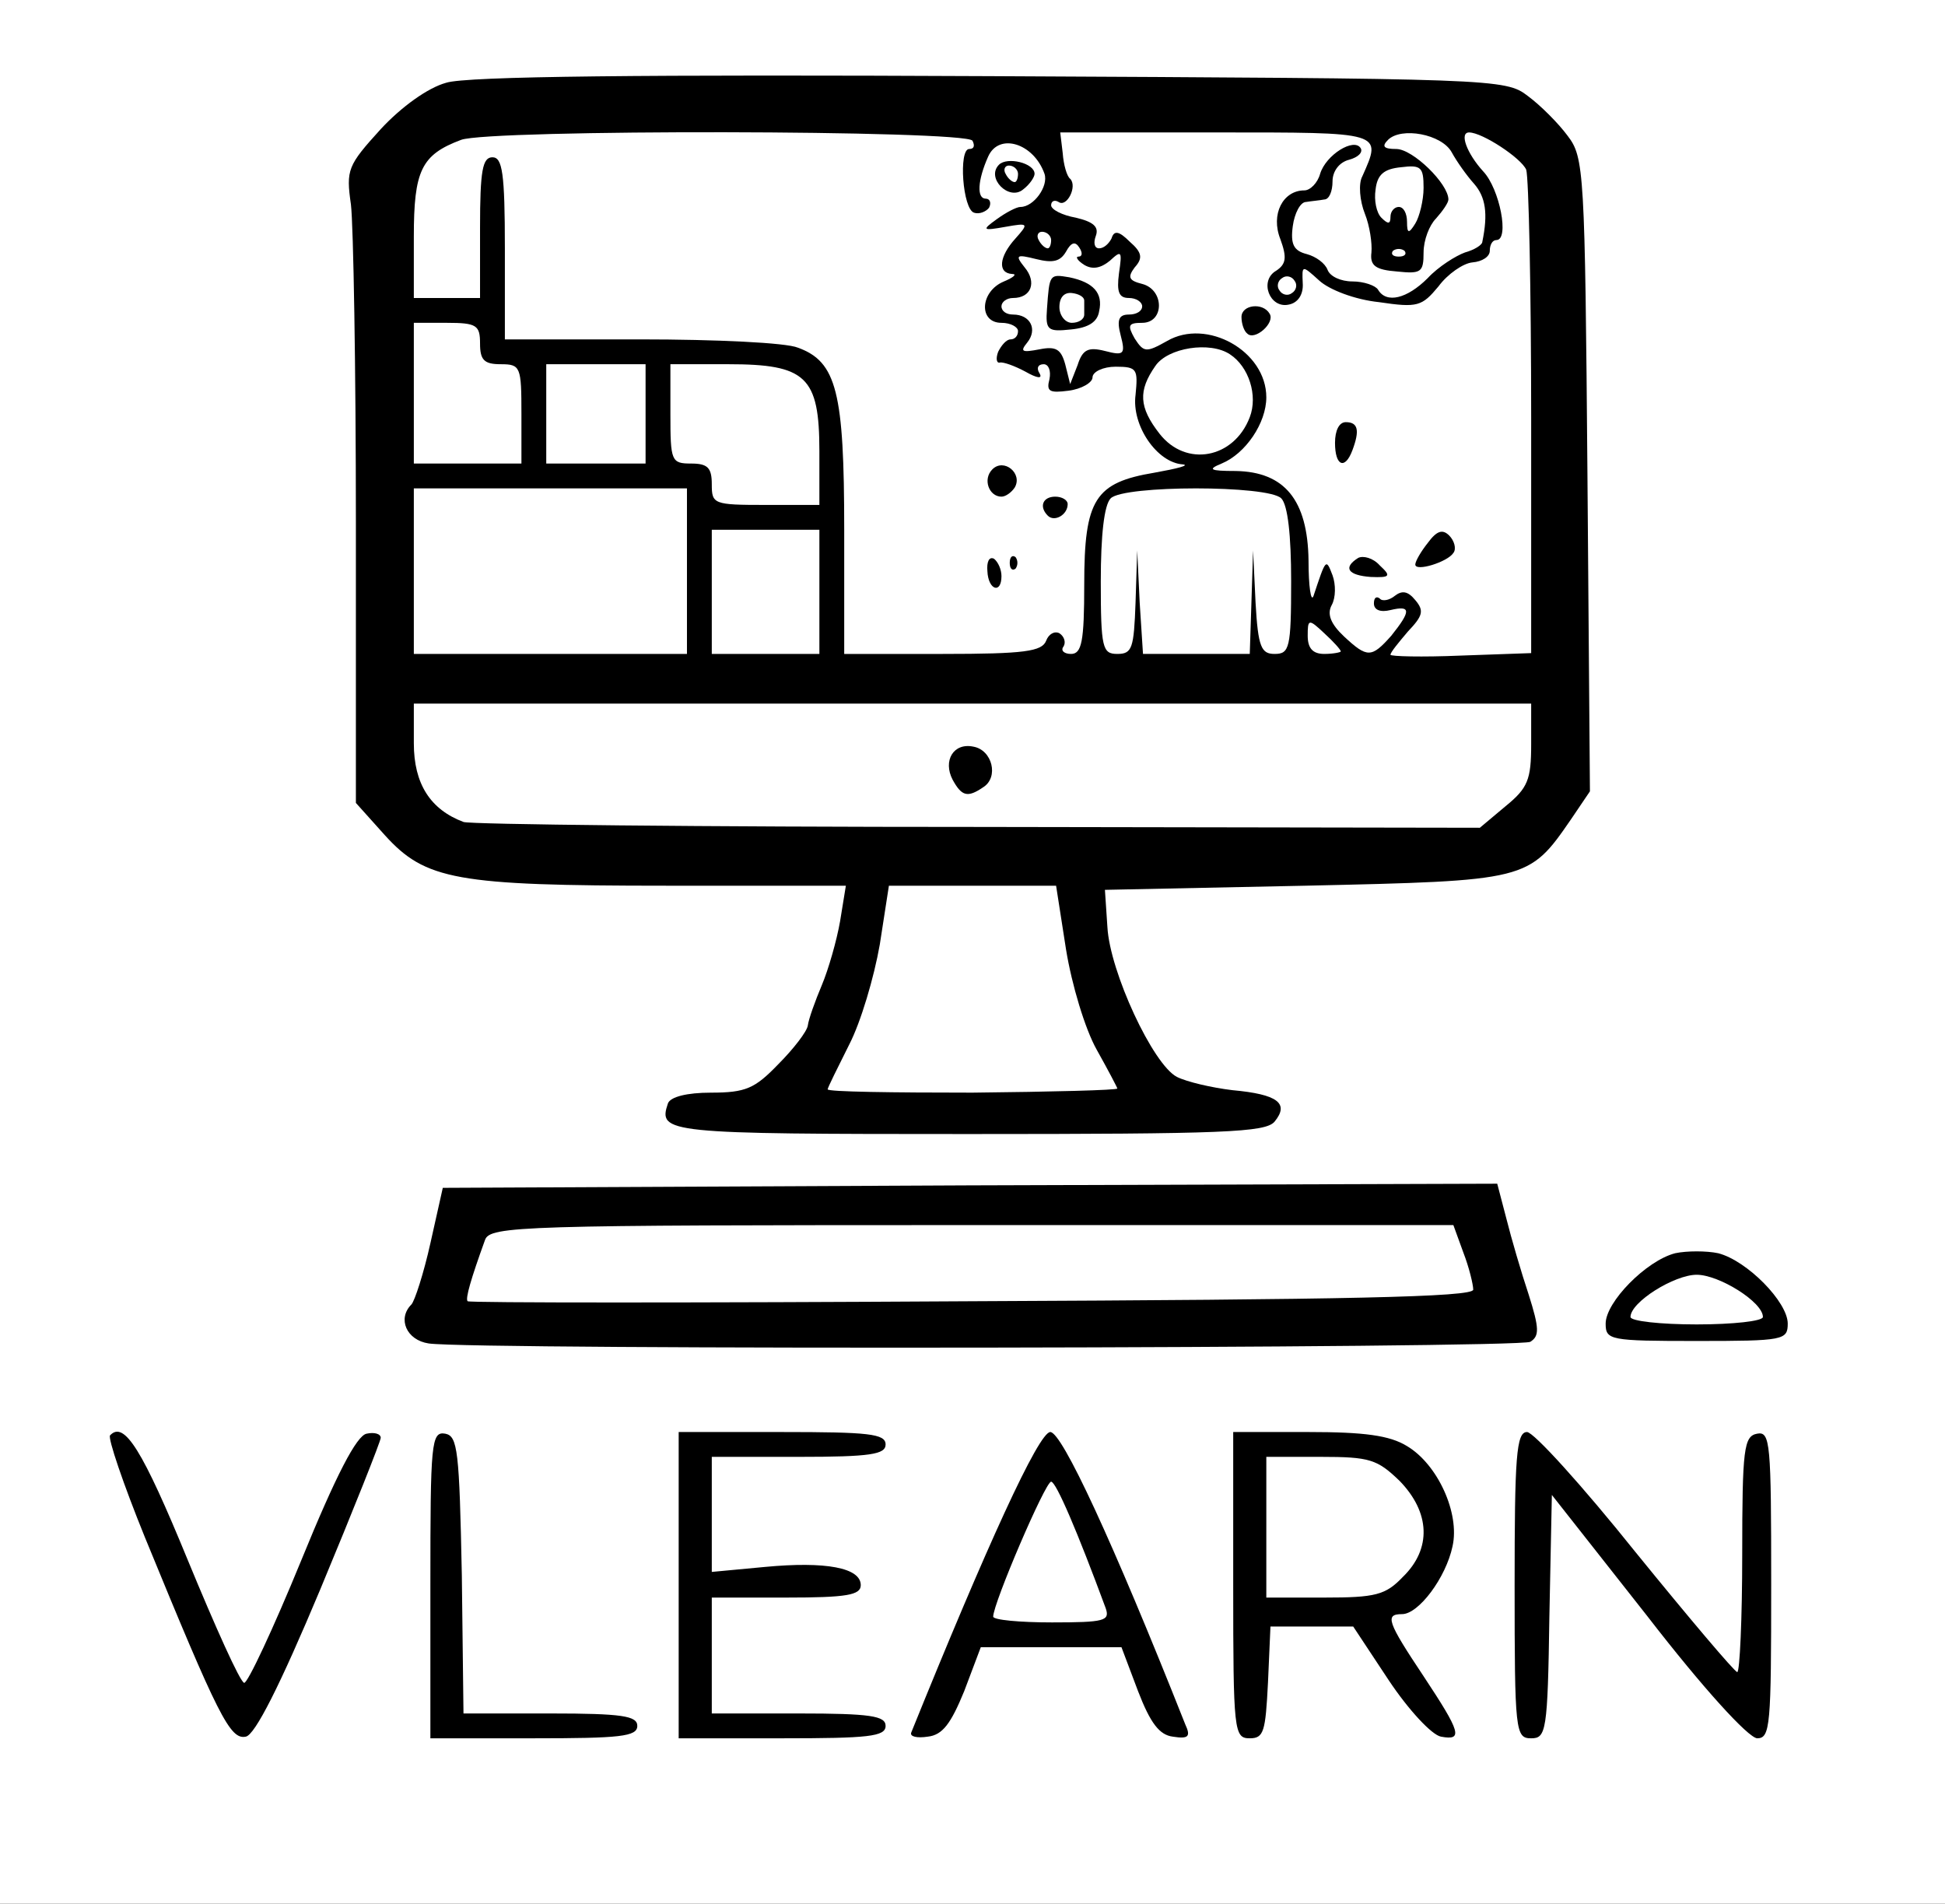 <!DOCTYPE svg PUBLIC "-//W3C//DTD SVG 20010904//EN" "http://www.w3.org/TR/2001/REC-SVG-20010904/DTD/svg10.dtd">
<svg version="1.0" xmlns="http://www.w3.org/2000/svg" viewBox="0 0 2350 2300" preserveAspectRatio="xMidYMid meet">
<rect x="0" y="0" width="2350" height="2300" fill="#808080" stroke="none"/>
<g id="layer101" fill="#000000" stroke="none">
 <path d="M0 1150 l0 -1150 1175 0 1175 0 0 1150 0 1150 -1175 0 -1175 0 0 -1150z"/>
 </g>
<g id="layer102" fill="#000000" stroke="none">
 <path d="M0 1150 l0 -1150 1175 0 1175 0 0 1150 0 1150 -1175 0 -1175 0 0 -1150z m379 774 c67 -161 78 -195 54 -181 -5 3 -36 74 -69 156 -32 83 -63 151 -69 151 -5 -1 -37 -69 -71 -153 -38 -97 -66 -153 -76 -155 -12 -2 4 45 60 177 41 100 80 181 86 181 6 0 44 -79 85 -176z m381 161 c0 -12 -18 -15 -105 -15 l-105 0 0 -165 c0 -140 -2 -165 -15 -165 -13 0 -15 26 -15 173 0 96 3 177 7 180 3 4 57 7 120 7 94 0 113 -3 113 -15z m303 0 c1 -6 -39 -11 -103 -13 l-105 -3 3 -69 4 -70 81 -1 c45 -1 86 -1 90 0 4 1 3 -8 -3 -20 -11 -19 -19 -21 -93 -18 l-82 4 -3 -67 -3 -68 106 0 c63 0 105 -4 105 -10 0 -6 -45 -10 -114 -10 l-113 0 -7 61 c-8 79 -8 193 0 253 l7 47 113 -3 c65 -2 115 -7 117 -13z m94 -45 l26 -60 88 0 87 0 18 51 c17 47 39 77 49 67 4 -4 -123 -321 -139 -347 -17 -26 -34 -5 -73 92 -23 56 -56 135 -73 176 -34 83 -34 81 -19 81 6 0 22 -27 36 -60z m363 -10 l0 -70 63 0 62 0 43 70 c24 39 47 70 53 70 16 0 10 -15 -32 -81 -30 -46 -38 -64 -28 -68 8 -2 26 -17 41 -32 44 -43 36 -119 -16 -161 -16 -14 -41 -18 -113 -18 l-93 0 0 180 c0 113 4 180 10 180 6 0 10 -30 10 -70z m340 -74 c0 -80 4 -147 9 -151 5 -3 62 61 126 142 64 82 122 148 128 148 9 0 13 -50 15 -177 2 -153 0 -178 -13 -178 -12 0 -15 25 -17 153 l-3 152 -120 -149 c-66 -82 -126 -151 -132 -154 -10 -3 -13 37 -13 177 0 114 4 181 10 181 6 0 10 -55 10 -144z m-9 -358 c-5 -13 -9 -27 -9 -33 -3 -28 -26 -112 -35 -122 -7 -10 -147 -13 -637 -13 l-627 0 -16 51 c-10 28 -17 60 -17 70 0 10 -4 21 -10 24 -5 3 -10 15 -10 26 0 19 14 19 685 19 l685 0 -9 -22z m301 -3 c-2 -11 -16 -32 -33 -47 -34 -32 -91 -38 -127 -12 -25 18 -54 68 -45 78 4 4 52 5 107 4 95 -3 101 -4 98 -23z m-617 -238 c28 -21 9 -37 -45 -37 -41 0 -53 -5 -79 -31 -44 -44 -72 -110 -77 -181 l-2 -37 231 -4 c128 -2 239 -5 247 -8 9 -2 30 -15 48 -28 62 -44 62 -44 62 -433 0 -223 -4 -368 -11 -393 -13 -48 -50 -90 -93 -105 -34 -12 -1259 -6 -1293 7 -10 3 -35 23 -55 44 l-38 37 0 376 c0 403 2 418 51 463 40 36 96 44 311 43 112 0 209 -1 216 0 9 0 12 12 9 40 -2 22 -6 42 -10 46 -3 3 -3 12 0 20 3 8 0 14 -7 14 -6 0 -8 5 -5 10 3 6 2 10 -4 10 -6 0 -7 7 -4 17 4 11 3 14 -5 9 -7 -4 -10 -2 -6 7 3 8 -11 27 -32 45 -29 25 -46 32 -81 32 -46 0 -70 23 -42 41 8 5 167 9 355 9 270 0 344 -3 359 -13z"/>
 <path d="M1190 1955 c0 -6 71 -179 75 -183 5 -6 32 50 59 122 l25 66 -79 0 c-44 0 -80 -2 -80 -5z"/>
 <path d="M1527 1933 c-4 -3 -7 -44 -7 -90 l0 -83 74 0 c81 0 118 18 130 65 9 36 -18 93 -49 105 -30 11 -138 14 -148 3z"/>
 <path d="M565 1572 c-7 -7 6 -57 16 -60 5 -2 9 -10 9 -18 0 -11 91 -14 582 -16 546 -3 581 -2 586 15 2 9 8 17 11 17 4 0 8 6 9 13 0 6 3 21 7 32 6 20 1 20 -605 20 -337 0 -613 -2 -615 -3z"/>
 <path d="M1970 1585 c0 -22 48 -49 86 -49 34 0 74 27 74 51 0 10 -20 13 -80 13 -64 0 -80 -3 -80 -15z"/>
 <path d="M996 1312 c-3 -5 3 -18 12 -28 10 -10 19 -23 20 -29 2 -5 12 -39 22 -74 11 -35 20 -74 20 -87 0 -24 1 -24 105 -24 93 0 105 2 106 18 0 9 2 26 5 37 2 11 6 38 9 60 3 21 9 42 13 45 4 3 8 12 10 20 2 8 12 24 23 36 10 11 19 23 19 27 0 10 -358 9 -364 -1z"/>
 <path d="M521 965 c-30 -35 -40 -76 -23 -102 6 -10 160 -13 680 -15 l672 -3 0 52 c0 45 -4 54 -31 77 l-31 26 -618 0 -618 0 -31 -35z m677 -36 c4 -19 -27 -34 -41 -20 -14 14 0 43 20 39 10 -2 19 -10 21 -19z"/>
 <path d="M519 790 c-21 -5 -22 -10 -20 -100 1 -52 6 -98 10 -103 4 -4 79 -6 167 -5 l159 3 0 105 0 105 -147 0 c-81 0 -157 -2 -169 -5z"/>
 <path d="M860 720 l0 -80 70 0 71 0 -3 78 -3 77 -67 3 -68 3 0 -81z"/>
 <path d="M1018 794 c-5 -4 -8 -78 -8 -165 0 -216 15 -203 -222 -209 l-183 -5 -6 -115 -5 -115 -2 93 -2 92 -27 0 c-67 0 -68 -3 -63 -91 5 -80 7 -83 53 -110 26 -15 687 -10 687 5 0 6 5 4 10 -4 8 -12 10 -12 10 5 1 18 1 19 11 2 9 -15 30 -17 199 -17 141 0 190 3 190 12 0 9 3 9 12 0 16 -16 75 -15 81 1 4 9 8 9 15 -1 13 -20 70 11 82 44 10 26 14 524 4 559 -5 18 -12 20 -92 18 -48 -2 -112 -2 -142 -2 -93 1 -283 0 -312 -1 -16 0 -28 -6 -28 -13 0 -8 -4 -7 -9 2 -7 11 -39 16 -128 19 -65 2 -121 1 -125 -4z m579 -61 c-4 -3 -7 0 -7 7 0 7 3 10 7 7 3 -4 3 -10 0 -14z m77 -417 c-4 -10 3 -16 23 -19 27 -4 27 -4 -4 -6 -31 -1 -44 15 -26 32 10 11 13 8 7 -7z m-427 -13 c-4 -3 -10 -3 -14 0 -3 4 0 7 7 7 7 0 10 -3 7 -7z m110 -10 c-4 -3 -10 -3 -14 0 -3 4 0 7 7 7 7 0 10 -3 7 -7z m-69 -11 c6 6 12 6 17 -3 5 -7 4 -10 -3 -5 -6 3 -13 2 -17 -3 -3 -6 -12 -8 -20 -4 -8 3 -15 0 -15 -6 0 -6 -4 -11 -8 -11 -4 0 -8 9 -8 19 0 15 4 17 22 11 13 -5 26 -4 32 2z m-101 -29 c-4 -3 -10 -3 -14 0 -3 4 0 7 7 7 7 0 10 -3 7 -7z m560 -20 c-4 -3 -7 0 -7 7 0 7 3 10 7 7 3 -4 3 -10 0 -14z m-140 -10 c-4 -3 -7 0 -7 7 0 7 3 10 7 7 3 -4 3 -10 0 -14z m44 -6 c-10 -9 -11 -8 -5 6 3 10 9 15 12 12 3 -3 0 -11 -7 -18z m76 6 c-4 -3 -7 0 -7 7 0 7 3 10 7 7 3 -4 3 -10 0 -14z m-482 -13 c3 -5 4 -10 1 -10 -3 0 -8 5 -11 10 -3 6 -4 10 -1 10 3 0 8 -4 11 -10z"/>
 <path d="M860 596 c0 -19 -6 -25 -27 -28 -27 -3 -28 -5 -28 -68 l0 -65 59 -3 c70 -4 114 12 127 45 5 13 9 51 9 84 l0 59 -70 0 c-67 0 -70 -1 -70 -24z"/>
 <path d="M497 483 c-4 -48 -5 -88 -4 -89 1 -1 22 -4 47 -5 40 -3 45 -1 48 18 2 14 12 23 25 25 20 3 22 10 25 71 l3 67 -69 0 -69 0 -6 -87z"/>
 <path d="M654 556 c-3 -7 -4 -38 -2 -67 l3 -54 68 -3 67 -3 0 71 0 70 -65 0 c-46 0 -67 -4 -71 -14z"/>
 </g>
<g id="layer103" fill="#FFFFFF" stroke="none">
 <path d="M0 1150 l0 -1150 1175 0 1175 0 0 1150 0 1150 -1175 0 -1175 0 0 -1150z m387 770 c40 -96 73 -179 73 -183 0 -5 -8 -7 -17 -5 -12 2 -37 50 -79 153 -34 83 -65 149 -69 148 -5 -1 -35 -68 -68 -148 -55 -134 -77 -169 -94 -151 -3 3 16 59 42 123 89 217 103 245 122 241 11 -2 41 -61 90 -178z m383 165 c0 -12 -18 -15 -105 -15 l-105 0 -2 -167 c-3 -151 -5 -168 -20 -171 -17 -3 -18 11 -18 182 l0 186 125 0 c104 0 125 -2 125 -15z m300 0 c0 -12 -18 -15 -105 -15 l-105 0 0 -70 0 -70 90 0 c73 0 90 -3 90 -15 0 -21 -42 -29 -116 -22 l-64 6 0 -69 0 -70 105 0 c87 0 105 -3 105 -15 0 -13 -21 -15 -125 -15 l-125 0 0 185 0 185 125 0 c104 0 125 -2 125 -15z m95 -42 l20 -53 85 0 85 0 20 53 c15 39 26 53 42 55 19 3 22 0 15 -15 -88 -222 -149 -353 -163 -353 -14 0 -77 138 -168 363 -2 5 7 7 20 5 18 -2 28 -16 44 -55z m367 -10 l3 -68 50 0 50 0 43 65 c24 36 52 66 63 68 27 5 24 -5 -21 -73 -44 -66 -47 -75 -26 -75 20 0 53 -44 61 -82 9 -40 -18 -99 -55 -121 -21 -13 -52 -17 -119 -17 l-91 0 0 185 c0 177 1 185 20 185 17 0 19 -8 22 -67z m340 -80 l3 -147 115 146 c68 88 122 147 133 148 16 0 17 -15 17 -186 0 -171 -1 -185 -17 -182 -16 3 -18 18 -18 146 0 78 -3 142 -6 142 -3 0 -58 -65 -123 -145 -64 -80 -123 -145 -131 -145 -13 0 -15 30 -15 185 0 177 1 185 20 185 18 0 20 -8 22 -147z m-23 -332 c11 -7 11 -16 -2 -57 -9 -27 -21 -68 -27 -92 l-11 -42 -637 2 -637 3 -15 67 c-8 36 -19 70 -23 74 -17 17 -6 43 21 47 55 8 1317 6 1331 -2z m311 -22 c0 -26 -49 -76 -84 -85 -14 -3 -38 -3 -52 0 -35 9 -84 59 -84 85 0 20 5 21 110 21 105 0 110 -1 110 -21z m-620 -244 c18 -22 4 -33 -51 -38 -25 -3 -55 -10 -67 -16 -29 -15 -81 -127 -84 -181 l-3 -45 242 -5 c269 -6 270 -6 321 -80 l23 -34 -3 -382 c-3 -368 -4 -384 -24 -410 -11 -15 -33 -37 -48 -48 -27 -21 -39 -21 -649 -24 -415 -2 -634 0 -658 8 -22 6 -54 29 -79 56 -40 44 -42 49 -36 91 3 25 6 198 6 384 l0 339 35 39 c49 54 86 61 340 61 l217 0 -7 43 c-4 23 -14 58 -22 77 -8 19 -16 41 -17 49 -1 7 -17 28 -36 47 -28 29 -39 34 -81 34 -29 0 -49 5 -52 13 -12 36 -4 37 363 37 310 0 359 -2 370 -15z"/>
 <path d="M1200 1953 c0 -16 63 -163 70 -163 6 0 32 61 66 153 5 15 -1 17 -65 17 -39 0 -71 -3 -71 -7z"/>
 <path d="M1530 1845 l0 -85 66 0 c59 0 68 3 95 29 37 38 39 82 4 116 -21 22 -33 25 -95 25 l-70 0 0 -85z"/>
 <path d="M565 1572 c-3 -3 4 -27 21 -74 6 -17 43 -18 588 -18 l582 0 12 33 c7 18 12 39 12 45 0 9 -153 12 -606 14 -333 2 -607 2 -609 0z"/>
 <path d="M1970 1591 c0 -18 53 -51 80 -51 27 0 80 33 80 51 0 5 -36 9 -80 9 -44 0 -80 -4 -80 -9z"/>
 <path d="M1000 1316 c0 -2 12 -26 26 -54 14 -27 30 -81 37 -121 l11 -71 101 0 101 0 12 77 c7 43 23 96 37 121 14 25 25 46 25 47 0 2 -79 4 -175 5 -96 0 -175 -1 -175 -4z"/>
 <path d="M560 993 c-40 -15 -60 -46 -60 -95 l0 -48 675 0 675 0 0 49 c0 43 -4 53 -31 75 l-31 26 -606 -1 c-334 0 -614 -3 -622 -6z m628 -42 c19 -12 11 -45 -12 -49 -24 -5 -37 17 -25 40 11 20 18 22 37 9z"/>
 <path d="M1680 791 c0 -3 10 -15 21 -28 18 -19 20 -25 9 -38 -9 -11 -16 -12 -25 -5 -6 5 -15 7 -18 3 -4 -3 -7 -1 -7 6 0 8 8 11 20 8 25 -6 25 1 1 31 -24 27 -29 27 -57 1 -16 -15 -21 -27 -15 -38 5 -9 5 -25 1 -36 -8 -21 -8 -20 -23 25 -3 8 -6 -11 -6 -43 -1 -73 -29 -107 -88 -108 -32 0 -34 -2 -17 -9 29 -12 54 -49 54 -80 0 -56 -72 -96 -120 -68 -25 14 -28 14 -39 -3 -9 -16 -8 -19 9 -19 27 0 27 -40 0 -47 -16 -4 -18 -8 -9 -20 10 -11 9 -18 -6 -31 -13 -13 -19 -14 -22 -4 -3 6 -9 12 -15 12 -6 0 -7 -7 -4 -15 4 -11 -3 -17 -24 -22 -17 -3 -30 -10 -30 -15 0 -5 4 -7 9 -4 10 7 23 -19 14 -28 -4 -3 -8 -17 -9 -31 l-3 -25 188 0 c203 0 201 -1 177 53 -5 9 -3 30 3 45 6 15 9 36 8 47 -2 16 5 21 31 23 29 3 32 1 32 -23 0 -15 7 -33 15 -41 8 -9 15 -19 15 -23 0 -19 -43 -61 -63 -61 -15 0 -18 -3 -10 -11 16 -16 65 -7 77 15 6 11 18 28 27 38 14 16 17 36 10 70 0 4 -10 10 -21 13 -11 4 -32 17 -45 31 -25 25 -50 31 -60 14 -3 -5 -17 -10 -31 -10 -14 0 -27 -6 -30 -14 -3 -8 -14 -16 -25 -19 -16 -4 -20 -12 -17 -34 2 -15 9 -29 16 -29 6 -1 17 -2 22 -3 6 0 10 -10 10 -22 0 -12 8 -23 20 -26 11 -3 17 -9 14 -14 -8 -13 -42 8 -49 31 -3 11 -12 20 -19 20 -26 0 -41 29 -29 59 8 22 7 30 -5 38 -21 12 -8 46 15 41 11 -2 18 -12 17 -26 -1 -22 -1 -22 20 -3 12 11 43 23 72 26 47 7 52 5 72 -19 11 -15 30 -28 41 -29 12 -1 21 -7 21 -14 0 -7 3 -13 8 -13 16 0 4 -62 -16 -83 -20 -22 -29 -47 -17 -47 16 0 63 31 69 45 3 9 6 144 6 300 l0 284 -85 3 c-47 2 -85 1 -85 -1z m-13 -108 c-8 -9 -20 -12 -26 -9 -19 12 -12 21 15 23 24 1 25 -1 11 -14z m89 -15 c4 -5 1 -15 -5 -21 -8 -8 -15 -6 -26 9 -8 10 -15 22 -15 26 0 9 39 -3 46 -14z m-122 -124 c9 -24 7 -34 -8 -34 -8 0 -13 10 -13 25 0 28 12 33 21 9z m-100 -165 c-8 -14 -34 -11 -34 4 0 8 3 17 7 20 9 9 34 -13 27 -24z"/>
 <path d="M500 690 l0 -100 165 0 165 0 0 100 0 100 -165 0 -165 0 0 -100z"/>
 <path d="M860 715 l0 -75 65 0 65 0 0 75 0 75 -65 0 -65 0 0 -75z"/>
 <path d="M1020 640 c0 -166 -9 -203 -56 -220 -14 -6 -99 -10 -190 -10 l-164 0 0 -110 c0 -91 -3 -110 -15 -110 -12 0 -15 16 -15 85 l0 85 -40 0 -40 0 0 -74 c0 -80 9 -99 57 -117 34 -13 610 -12 618 1 3 6 2 10 -4 10 -13 0 -8 73 6 77 6 2 14 -1 18 -6 3 -6 1 -11 -4 -11 -11 0 -10 -22 3 -51 13 -29 55 -16 68 21 5 15 -13 40 -29 40 -5 0 -18 7 -29 15 -18 13 -17 14 11 9 28 -5 28 -4 12 14 -20 22 -22 42 -4 43 6 0 2 4 -10 9 -29 12 -31 50 -3 50 11 0 20 5 20 10 0 6 -4 10 -9 10 -5 0 -11 7 -15 15 -3 8 -2 14 2 13 4 -1 18 4 31 11 14 8 21 9 17 2 -4 -6 -2 -11 5 -11 6 0 9 8 7 18 -4 15 0 17 23 14 16 -2 29 -10 29 -16 0 -7 13 -13 28 -13 26 0 27 3 24 34 -5 37 26 82 57 84 9 1 -6 5 -34 10 -72 12 -85 32 -85 135 0 69 -3 84 -16 84 -8 0 -13 -4 -9 -9 3 -5 1 -12 -5 -16 -6 -3 -13 1 -16 9 -5 13 -26 16 -125 16 l-119 0 0 -150z m190 56 c0 -8 -4 -17 -9 -21 -6 -3 -9 4 -8 15 1 23 17 28 17 6z m17 -23 c-4 -3 -7 0 -7 7 0 7 3 10 7 7 3 -4 3 -10 0 -14z m63 -64 c0 -5 -7 -9 -15 -9 -15 0 -20 12 -9 23 8 8 24 -1 24 -14z m-64 -20 c10 -17 -13 -36 -27 -22 -12 12 -4 33 11 33 5 0 12 -5 16 -11z m24 -379 c0 -13 -33 -21 -43 -11 -16 16 12 44 29 30 8 -6 14 -15 14 -19z"/>
 <path d="M1215 210 c-3 -5 -1 -10 4 -10 6 0 11 5 11 10 0 6 -2 10 -4 10 -3 0 -8 -4 -11 -10z"/>
 <path d="M1330 702 c0 -55 4 -92 12 -100 16 -16 190 -16 206 0 8 8 12 45 12 100 0 81 -2 88 -20 88 -16 0 -20 -8 -23 -62 l-3 -63 -2 63 -2 62 -65 0 -64 0 -4 -62 -3 -63 -2 63 c-2 55 -4 62 -22 62 -18 0 -20 -7 -20 -88z"/>
 <path d="M1580 768 c0 -20 1 -21 20 -3 11 10 20 20 20 22 0 1 -9 3 -20 3 -14 0 -20 -7 -20 -22z"/>
 <path d="M860 585 c0 -20 -5 -25 -25 -25 -24 0 -25 -3 -25 -60 l0 -60 70 0 c94 0 110 15 110 105 l0 65 -65 0 c-63 0 -65 -1 -65 -25z"/>
 <path d="M500 475 l0 -85 40 0 c36 0 40 3 40 25 0 20 5 25 25 25 24 0 25 3 25 60 l0 60 -65 0 -65 0 0 -85z"/>
 <path d="M660 500 l0 -60 60 0 60 0 0 60 0 60 -60 0 -60 0 0 -60z"/>
 <path d="M1401 524 c-25 -32 -26 -52 -5 -82 15 -22 66 -30 90 -14 23 15 34 50 24 76 -19 50 -77 61 -109 20z"/>
 <path d="M1287 440 c-5 -18 -11 -22 -31 -18 -21 4 -24 3 -15 -8 13 -16 4 -34 -17 -34 -8 0 -14 -4 -14 -10 0 -5 6 -10 14 -10 22 0 29 -19 14 -37 -12 -15 -10 -16 14 -10 20 5 29 3 36 -9 6 -11 11 -13 16 -5 4 6 4 11 -1 11 -4 0 -1 5 7 10 10 6 20 4 31 -5 14 -13 15 -12 11 15 -3 23 0 30 12 30 9 0 16 5 16 10 0 6 -7 10 -16 10 -12 0 -15 6 -10 25 6 23 4 25 -19 19 -20 -5 -27 -2 -33 17 l-9 23 -6 -24z m41 -64 c5 -22 -7 -35 -36 -41 -24 -4 -24 -4 -27 38 -2 26 1 28 29 25 21 -2 32 -9 34 -22z"/>
 <path d="M1280 371 c0 -12 6 -18 15 -17 9 1 15 5 15 9 0 4 0 12 0 17 0 6 -7 10 -15 10 -8 0 -15 -9 -15 -19z"/>
 <path d="M1546 351 c-4 -5 -2 -12 3 -15 5 -4 12 -2 15 3 4 5 2 12 -3 15 -5 4 -12 2 -15 -3z"/>
 <path d="M1683 303 c4 -3 10 -3 14 0 3 4 0 7 -7 7 -7 0 -10 -3 -7 -7z"/>
 <path d="M1255 290 c-3 -5 -1 -10 4 -10 6 0 11 5 11 10 0 6 -2 10 -4 10 -3 0 -8 -4 -11 -10z"/>
 <path d="M1700 268 c0 -10 -4 -18 -10 -18 -5 0 -10 5 -10 12 0 9 -3 9 -11 1 -6 -6 -9 -21 -7 -34 2 -18 10 -25 31 -27 24 -3 27 0 27 25 0 15 -5 35 -10 43 -8 13 -10 12 -10 -2z"/>
 </g>

</svg>